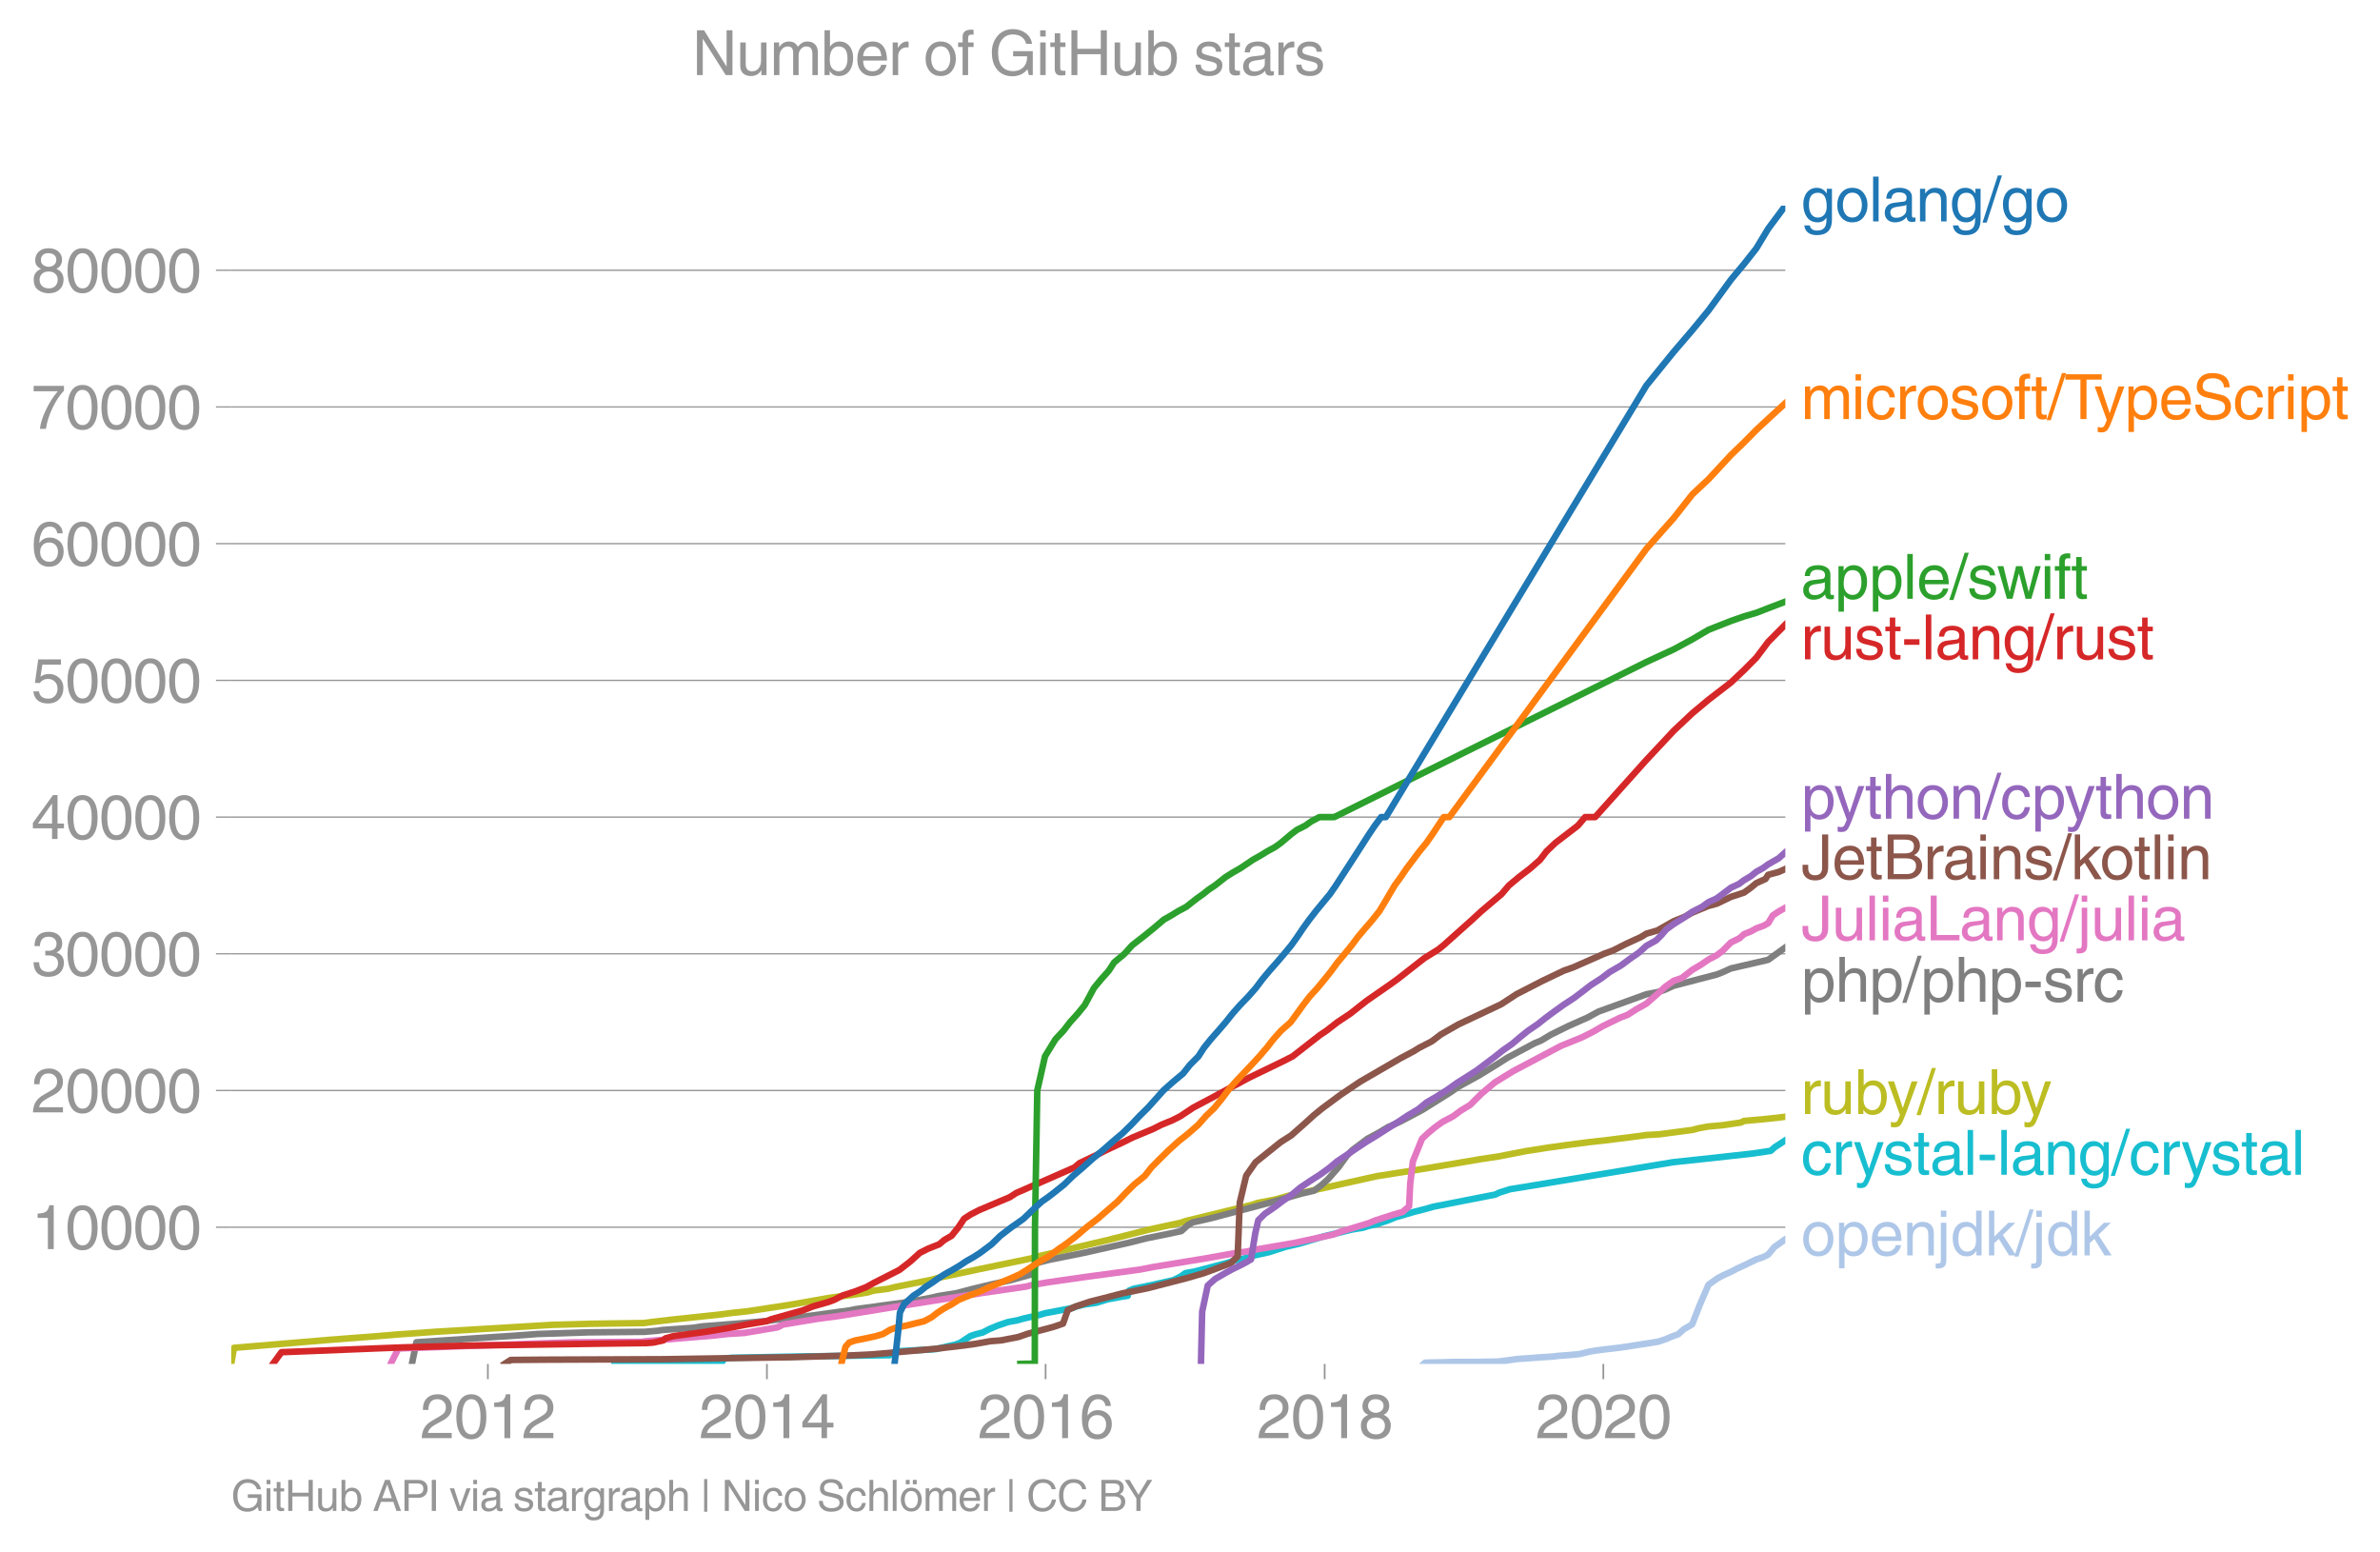 <svg height="475.299" viewBox="0 0 546.893 356.474" width="729.191" xmlns="http://www.w3.org/2000/svg" xmlns:xlink="http://www.w3.org/1999/xlink"><defs><style>*{stroke-linecap:butt;stroke-linejoin:round}</style></defs><g id="figure_1"><path d="M0 356.474h546.893V0H0z" style="fill:none" id="patch_1"/><g id="axes_1"><path d="M53.127 313.361h357.12V47.25H53.127z" style="fill:none" id="patch_2"/><path clip-path="url(#p222c8cf78e)" d="m327.16 313.361.312-.282 1.076-.035 1.97-.034 2.485-.073.591-.015 1.348-.004 1.389-.006.92-.01 2.087-.005.66-.01 1.51-.019 1.877-.034 1.063-.038 2.189-.283 2.085-.286 2.065-.14 1.966-.142 1.948-.142 2.242-.144 1.058-.141 1.925-.142 1.666-.141 1.403-.145 2.287-.568 1.792-.283 2.311-.286 2.423-.282 2.038-.286 1.782-.283 1.834-.286 1.869-.282 1.705-.283 1.71-.568 1.326-.569 1.564-.569 1.27-1.137 1.931-1.137 1.784-4.545 1.965-4.545 2.076-1.488 1.423-.745 1.663-.744 1.384-.732 1.608-.732 1.412-.685 1.404-.684 1.596-.55 1.122-.55 1.459-1.762 2.505-1.765" style="fill:none;stroke:#aec7e8;stroke-linecap:square;stroke-width:1.5" id="line2d_1"/><g id="matplotlib.axis_1"><g id="xtick_1"><g id="line2d_2"><defs><path d="M0 0v3.5" id="med021cc0d9" style="stroke:#969696;stroke-width:.4"/></defs><use style="fill:#969696;stroke:#969696;stroke-width:.4" x="112.105" xlink:href="#med021cc0d9" y="313.361"/></g><g style="fill:#969696" transform="matrix(.14 0 0 -.14 96.534 330.41)" id="text_1"><defs><path d="M281 2888q0 793 409 1202 410 410 1148 410 618 0 1012-375t394-969q0-462-227-780-226-317-667-557l-775-425q-684-375-775-863h2444V0H166q25 634 275 1056t781 728l806 469q322 185 469 383t147 545q0 344-241 578-240 235-650 235-453 0-678-299-225-298-231-807H281z" id="HelveticaWorld-Regular-32" transform="scale(.016)"/><path d="M2719 2188q0 903-239 1354-239 452-702 452-453 0-697-452-243-451-243-1354 0-875 240-1340 241-464 700-464 463 0 702 448 239 449 239 1356zm603 0q0-1107-400-1709-400-601-1144-601-772 0-1156 623-384 624-384 1687 0 1090 393 1701 394 611 1147 611 744 0 1144-608t400-1704z" id="HelveticaWorld-Regular-30" transform="scale(.016)"/><path d="M2297 0h-600v3194H647v447q550 18 818 176 269 158 391 683h441V0z" id="HelveticaWorld-Regular-31" transform="scale(.016)"/></defs><use xlink:href="#HelveticaWorld-Regular-32"/><use x="55.615" xlink:href="#HelveticaWorld-Regular-30"/><use x="111.23" xlink:href="#HelveticaWorld-Regular-31"/><use x="166.846" xlink:href="#HelveticaWorld-Regular-32"/></g></g><g id="xtick_2"><use style="fill:#969696;stroke:#969696;stroke-width:.4" x="176.229" xlink:href="#med021cc0d9" y="313.361" id="line2d_3"/><g style="fill:#969696" transform="matrix(.14 0 0 -.14 160.658 330.41)" id="text_2"><defs><path d="M678 1581h1447v2041h-12L678 1581zm2010-487V0h-563v1094H159v550l2063 2856h466V1581h659v-487h-659z" id="HelveticaWorld-Regular-34" transform="scale(.016)"/></defs><use xlink:href="#HelveticaWorld-Regular-32"/><use x="55.615" xlink:href="#HelveticaWorld-Regular-30"/><use x="111.23" xlink:href="#HelveticaWorld-Regular-31"/><use x="166.846" xlink:href="#HelveticaWorld-Regular-34"/></g></g><g id="xtick_3"><use style="fill:#969696;stroke:#969696;stroke-width:.4" x="240.265" xlink:href="#med021cc0d9" y="313.361" id="line2d_4"/><g style="fill:#969696" transform="matrix(.14 0 0 -.14 224.695 330.41)" id="text_3"><defs><path d="M903 1381q0-440 262-719 263-278 685-278 403 0 642 284 239 285 239 748 0 403-236 675t-670 272q-422 0-672-266t-250-716zm1766 1922q-63 344-255 517-192 174-520 174-519 0-791-507-272-506-278-1159l13-12q359 553 1068 553 566 0 988-375t422-1053q0-672-400-1118-400-445-1078-445-782 0-1188 556-406 557-406 1660 0 1062 415 1734 416 672 1247 672 538 0 910-321 372-320 403-876h-550z" id="HelveticaWorld-Regular-36" transform="scale(.016)"/></defs><use xlink:href="#HelveticaWorld-Regular-32"/><use x="55.615" xlink:href="#HelveticaWorld-Regular-30"/><use x="111.23" xlink:href="#HelveticaWorld-Regular-31"/><use x="166.846" xlink:href="#HelveticaWorld-Regular-36"/></g></g><g id="xtick_4"><use style="fill:#969696;stroke:#969696;stroke-width:.4" x="304.389" xlink:href="#med021cc0d9" y="313.361" id="line2d_5"/><g style="fill:#969696" transform="matrix(.14 0 0 -.14 288.819 330.41)" id="text_4"><defs><path d="M1766 2597q347 0 573 198 227 199 227 527 0 294-218 483-217 189-620 189-359 0-555-199-195-198-195-504 0-328 244-511t544-183zm6-484q-434 0-681-241t-247-591q0-403 250-650t712-247q410 0 655 247t245 657q0 350-245 587-245 238-689 238zm1378 1228q0-678-578-947 397-178 567-471 170-292 170-623 0-641-413-1032-412-390-1112-390-612 0-1076 336T244 1306q0 763 762 1082-609 243-609 875 0 531 361 884t1001 353q641 0 1016-333t375-826z" id="HelveticaWorld-Regular-38" transform="scale(.016)"/></defs><use xlink:href="#HelveticaWorld-Regular-32"/><use x="55.615" xlink:href="#HelveticaWorld-Regular-30"/><use x="111.23" xlink:href="#HelveticaWorld-Regular-31"/><use x="166.846" xlink:href="#HelveticaWorld-Regular-38"/></g></g><g id="xtick_5"><use style="fill:#969696;stroke:#969696;stroke-width:.4" x="368.426" xlink:href="#med021cc0d9" y="313.361" id="line2d_6"/><g style="fill:#969696" transform="matrix(.14 0 0 -.14 352.855 330.41)" id="text_5"><use xlink:href="#HelveticaWorld-Regular-32"/><use x="55.615" xlink:href="#HelveticaWorld-Regular-30"/><use x="111.23" xlink:href="#HelveticaWorld-Regular-32"/><use x="166.846" xlink:href="#HelveticaWorld-Regular-30"/></g></g></g><g id="matplotlib.axis_2"><g id="ytick_1"><path clip-path="url(#p222c8cf78e)" d="M53.127 281.955h357.12" style="fill:none;stroke:#969696;stroke-linecap:square;stroke-width:.3" id="line2d_7"/><g id="line2d_8"><defs><path d="M0 0h-3.5" id="m9da2369566" style="stroke:#969696;stroke-width:.3"/></defs><use style="fill:#969696;stroke:#969696;stroke-width:.3" x="53.127" xlink:href="#m9da2369566" y="281.955"/></g><g style="fill:#969696" transform="matrix(.14 0 0 -.14 7.2 286.98)" id="text_6"><use xlink:href="#HelveticaWorld-Regular-31"/><use x="55.615" xlink:href="#HelveticaWorld-Regular-30"/><use x="111.23" xlink:href="#HelveticaWorld-Regular-30"/><use x="166.846" xlink:href="#HelveticaWorld-Regular-30"/><use x="222.461" xlink:href="#HelveticaWorld-Regular-30"/></g></g><g id="ytick_2"><path clip-path="url(#p222c8cf78e)" d="M53.127 250.545h357.12" style="fill:none;stroke:#969696;stroke-linecap:square;stroke-width:.3" id="line2d_9"/><use style="fill:#969696;stroke:#969696;stroke-width:.3" x="53.127" xlink:href="#m9da2369566" y="250.545" id="line2d_10"/><g style="fill:#969696" transform="matrix(.14 0 0 -.14 7.2 255.57)" id="text_7"><use xlink:href="#HelveticaWorld-Regular-32"/><use x="55.615" xlink:href="#HelveticaWorld-Regular-30"/><use x="111.23" xlink:href="#HelveticaWorld-Regular-30"/><use x="166.846" xlink:href="#HelveticaWorld-Regular-30"/><use x="222.461" xlink:href="#HelveticaWorld-Regular-30"/></g></g><g id="ytick_3"><path clip-path="url(#p222c8cf78e)" d="M53.127 219.136h357.12" style="fill:none;stroke:#969696;stroke-linecap:square;stroke-width:.3" id="line2d_11"/><use style="fill:#969696;stroke:#969696;stroke-width:.3" x="53.127" xlink:href="#m9da2369566" y="219.136" id="line2d_12"/><g style="fill:#969696" transform="matrix(.14 0 0 -.14 7.2 224.16)" id="text_8"><defs><path d="M1434 2559q141-12 294-12 397 0 626 183 230 183 230 554 0 300-214 505t-617 205q-447 0-655-263-207-262-220-703H325q0 703 369 1087 369 385 1084 385 635 0 1013-327 378-326 378-857 0-685-578-928v-13q750-256 750-1050 0-634-422-1041-422-406-1197-406-634 0-1044 333-409 333-459 1164h581q13-519 256-755 244-236 703-236 444 0 713 247t269 622q0 410-257 619-256 209-793 209-128 0-257-6v484z" id="HelveticaWorld-Regular-33" transform="scale(.016)"/></defs><use xlink:href="#HelveticaWorld-Regular-33"/><use x="55.615" xlink:href="#HelveticaWorld-Regular-30"/><use x="111.23" xlink:href="#HelveticaWorld-Regular-30"/><use x="166.846" xlink:href="#HelveticaWorld-Regular-30"/><use x="222.461" xlink:href="#HelveticaWorld-Regular-30"/></g></g><g id="ytick_4"><path clip-path="url(#p222c8cf78e)" d="M53.127 187.726h357.12" style="fill:none;stroke:#969696;stroke-linecap:square;stroke-width:.3" id="line2d_13"/><use style="fill:#969696;stroke:#969696;stroke-width:.3" x="53.127" xlink:href="#m9da2369566" y="187.726" id="line2d_14"/><g style="fill:#969696" transform="matrix(.14 0 0 -.14 7.2 192.75)" id="text_9"><use xlink:href="#HelveticaWorld-Regular-34"/><use x="55.615" xlink:href="#HelveticaWorld-Regular-30"/><use x="111.23" xlink:href="#HelveticaWorld-Regular-30"/><use x="166.846" xlink:href="#HelveticaWorld-Regular-30"/><use x="222.461" xlink:href="#HelveticaWorld-Regular-30"/></g></g><g id="ytick_5"><path clip-path="url(#p222c8cf78e)" d="M53.127 156.316h357.12" style="fill:none;stroke:#969696;stroke-linecap:square;stroke-width:.3" id="line2d_15"/><use style="fill:#969696;stroke:#969696;stroke-width:.3" x="53.127" xlink:href="#m9da2369566" y="156.316" id="line2d_16"/><g style="fill:#969696" transform="matrix(.14 0 0 -.14 7.2 161.34)" id="text_10"><defs><path d="M941 2619q372 281 872 281 606 0 1042-403t436-1038q0-690-421-1139-420-448-1179-448-660 0-1041 323-381 324-444 918h582q43-363 284-555t669-192q415 0 681 287 266 288 266 735 0 456-279 731-278 275-718 275-500 0-835-428l-484 25 337 2406h2332v-544H1131L941 2619z" id="HelveticaWorld-Regular-35" transform="scale(.016)"/></defs><use xlink:href="#HelveticaWorld-Regular-35"/><use x="55.615" xlink:href="#HelveticaWorld-Regular-30"/><use x="111.23" xlink:href="#HelveticaWorld-Regular-30"/><use x="166.846" xlink:href="#HelveticaWorld-Regular-30"/><use x="222.461" xlink:href="#HelveticaWorld-Regular-30"/></g></g><g id="ytick_6"><path clip-path="url(#p222c8cf78e)" d="M53.127 124.907h357.12" style="fill:none;stroke:#969696;stroke-linecap:square;stroke-width:.3" id="line2d_17"/><use style="fill:#969696;stroke:#969696;stroke-width:.3" x="53.127" xlink:href="#m9da2369566" y="124.907" id="line2d_18"/><g style="fill:#969696" transform="matrix(.14 0 0 -.14 7.2 129.931)" id="text_11"><use xlink:href="#HelveticaWorld-Regular-36"/><use x="55.615" xlink:href="#HelveticaWorld-Regular-30"/><use x="111.23" xlink:href="#HelveticaWorld-Regular-30"/><use x="166.846" xlink:href="#HelveticaWorld-Regular-30"/><use x="222.461" xlink:href="#HelveticaWorld-Regular-30"/></g></g><g id="ytick_7"><path clip-path="url(#p222c8cf78e)" d="M53.127 93.497h357.12" style="fill:none;stroke:#969696;stroke-linecap:square;stroke-width:.3" id="line2d_19"/><use style="fill:#969696;stroke:#969696;stroke-width:.3" x="53.127" xlink:href="#m9da2369566" y="93.497" id="line2d_20"/><g style="fill:#969696" transform="matrix(.14 0 0 -.14 7.2 98.522)" id="text_12"><defs><path d="M238 4403h3109v-494q-641-653-1172-1766Q1644 1031 1497 0H878q94 850 622 1954 528 1105 1213 1899H238v550z" id="HelveticaWorld-Regular-37" transform="scale(.016)"/></defs><use xlink:href="#HelveticaWorld-Regular-37"/><use x="55.615" xlink:href="#HelveticaWorld-Regular-30"/><use x="111.23" xlink:href="#HelveticaWorld-Regular-30"/><use x="166.846" xlink:href="#HelveticaWorld-Regular-30"/><use x="222.461" xlink:href="#HelveticaWorld-Regular-30"/></g></g><g id="ytick_8"><path clip-path="url(#p222c8cf78e)" d="M53.127 62.087h357.12" style="fill:none;stroke:#969696;stroke-linecap:square;stroke-width:.3" id="line2d_21"/><use style="fill:#969696;stroke:#969696;stroke-width:.3" x="53.127" xlink:href="#m9da2369566" y="62.087" id="line2d_22"/><g style="fill:#969696" transform="matrix(.14 0 0 -.14 7.2 67.112)" id="text_13"><use xlink:href="#HelveticaWorld-Regular-38"/><use x="55.615" xlink:href="#HelveticaWorld-Regular-30"/><use x="111.23" xlink:href="#HelveticaWorld-Regular-30"/><use x="166.846" xlink:href="#HelveticaWorld-Regular-30"/><use x="222.461" xlink:href="#HelveticaWorld-Regular-30"/></g></g></g><path clip-path="url(#p222c8cf78e)" d="m141.204 313.358 10.09-.094.318-.1 3.207-.101.114-.15.259-.026 10.851-.126.267-.603 1.683-.2 14.07-.274 22.39-.327.69-.402.465-.402.439-.1 7.698-.4 1.332-.1 2.522-.603 1.85-.402 1.125-.402 2.456-1.605 1.204-.399 1.59-.402 1.55-.804 1.903-.8 2.385-.805 2.163-.399 1.386-.402 3.567-.804 1.307-.399 6.311-1.206 1.053-.399 1.645-.402 2.786-.402 2.658-.8 3.237-.604 1.36-.2.328-1.204.987-.402 3.924-.8 5.285-1.207 1.614-.801 1.117-.804 2.24-.399 7.623-2.007 1.179-.402 3.468-.804 1.102-.402 3.635-.804 3.685-1.203 3.425-.801 5.365-1.605 6.65-1.605 2.441-.402 1.252-.402 1.814-.402 2.465-.801 1.98-.804 4.121-1.203 3.097-.801 1.368-.402 14.345-2.812.775-.402 2.512-.804 4.909-.8 32.62-5.419 9.382-1.002 8.994-1.002 4.052-.603.89-.804 2.458-1.608h0" style="fill:none;stroke:#17becf;stroke-linecap:square;stroke-width:1.5" id="line2d_23"/><path clip-path="url(#p222c8cf78e)" d="m53.127 313.361.638-3.693 22.028-1.847 10.728-.823 4.949-.412 8.725-.615 26.768-1.59 8.792-.241 12.255-.17 1.856-.258 5.376-.615 9.693-1.027 3.16-.412 3.794-.411 9.448-1.439 9.355-1.643 6.187-.823 2.527-.411 1.33-.408 3.262-.412 1.675-.411 8.275-1.646 1.428-.412 9.64-2.05 11.926-2.466 1.293-.412 15.81-3.697 4.932-1.234 4.827-1.231 7.586-1.643 1.2-.412 15.156-3.693 1.158-.412 4.226-.823 2.867-.823 20.382-4.516 5.231-.823 2.677-.412 7.44-1.234 8.41-1.436 4.134-.618 6.315-1.232 5.24-.82 4.425-.615 4.803-.619 3.696-.411 6.577-.823 2.972-.412 2.933-.16 7.668-1.014 1.5-.396 2.174-.396 3.198-.28 4.283-.63.663-.356 4.617-.42 3.283-.343 1.614-.21h0" style="fill:none;stroke:#bcbd22;stroke-linecap:square;stroke-width:1.5" id="line2d_24"/><g style="fill:#1f77b4" transform="matrix(.14 0 0 -.14 413.818 50.866)" id="text_14"><defs><path d="M831 1684q0-615 244-954t659-339q404 0 660 293 256 294 256 832 0 706-224 1064-223 358-679 358-459 0-688-305-228-305-228-949zM3188 191q0-807-388-1203-387-397-1169-397-562 0-895 259T353-409h563q43-244 226-388t530-144q472 0 712 254 241 253 241 821v238h-12Q2297-97 1722-97q-716 0-1094 528T250 1772q0 744 381 1208 382 464 1013 464 634 0 1000-569h12v472h532V191z" id="HelveticaWorld-Regular-67" transform="scale(.016)"/><path d="M813 1678q0-559 253-920t718-361q482 0 732 378t250 903q0 531-250 901-250 371-732 371-446 0-709-349-262-348-262-923zm-575 0q0 747 415 1256 416 510 1131 510 732 0 1144-516 413-515 413-1250 0-737-410-1256Q2522-97 1784-97q-709 0-1128 503-418 503-418 1272z" id="HelveticaWorld-Regular-6f" transform="scale(.016)"/><path d="M984 0H422v4594h562V0z" id="HelveticaWorld-Regular-6c" transform="scale(.016)"/><path d="M2456 1709q-62-65-245-106-183-40-683-106-369-44-542-182-173-137-173-362 0-275 146-428 147-153 469-153 403 0 715 229 313 230 313 558v550zM397 2328q19 566 367 841 349 275 1014 275 531 0 890-241 360-240 360-694V581q0-197 178-197 72 0 185 25V0q-153-63-319-63-288 0-429 123-140 124-146 387Q2016-97 1288-97q-475 0-763 269-287 269-287 700 0 441 250 712 250 272 728 329l993 121q269 41 269 397 0 263-195 403-195 141-592 141-353 0-543-156-189-156-226-491H397z" id="HelveticaWorld-Regular-61" transform="scale(.016)"/><path d="M3150 0h-566v2059q0 475-166 677-165 202-549 202-378 0-632-288-253-287-253-825V0H422v3347h531v-472h13q397 569 1012 569 569 0 870-302 302-301 302-864V0z" id="HelveticaWorld-Regular-6e" transform="scale(.016)"/><path d="M319-122h-428l1575 4838h422L319-122z" id="HelveticaWorld-Regular-2f" transform="scale(.016)"/></defs><use xlink:href="#HelveticaWorld-Regular-67"/><use x="55.908" xlink:href="#HelveticaWorld-Regular-6f"/><use x="111.816" xlink:href="#HelveticaWorld-Regular-6c"/><use x="133.838" xlink:href="#HelveticaWorld-Regular-61"/><use x="188.77" xlink:href="#HelveticaWorld-Regular-6e"/><use x="243.945" xlink:href="#HelveticaWorld-Regular-67"/><use x="299.854" xlink:href="#HelveticaWorld-Regular-2f"/><use x="327.637" xlink:href="#HelveticaWorld-Regular-67"/><use x="383.545" xlink:href="#HelveticaWorld-Regular-6f"/></g><g style="fill:#ff7f0e" transform="matrix(.14 0 0 -.14 413.818 96.278)" id="text_15"><defs><path d="M422 3347h531v-472h13q378 569 1012 569 628 0 891-544 240 294 465 419t557 125q434 0 735-285 302-284 302-843V0h-562v2163q0 390-147 582-147 193-475 193-331 0-560-269-228-269-228-628V0h-562v2316q0 290-135 456-134 166-390 166-403 0-644-300t-241-813V0H422v3347z" id="HelveticaWorld-Regular-6d" transform="scale(.016)"/><path d="M422 3956v638h562v-638H422zM984 0H422v3347h562V0z" id="HelveticaWorld-Regular-69" transform="scale(.016)"/><path d="M2534 2222q-121 716-793 716-416 0-669-333t-253-927q0-647 234-967 235-320 681-320 300 0 519 220t281 573h544q-84-621-439-951T1722-97q-659 0-1081 451-422 452-422 1227 0 850 422 1356 422 507 1184 507 556 0 886-333t367-889h-544z" id="HelveticaWorld-Regular-63" transform="scale(.016)"/><path d="M984 0H422v3347h531v-556h13q365 653 940 653 91 0 147-19v-584h-209q-378 0-619-257-241-256-241-637V0z" id="HelveticaWorld-Regular-72" transform="scale(.016)"/><path d="M2309 2394q-12 300-214 431-201 131-579 131-275 0-471-122-195-121-195-350 0-181 115-267 116-86 501-183l556-140q506-128 723-327 218-198 218-554 0-494-361-802T1638-97Q934-97 573 195q-360 293-367 880h544q13-347 230-516 217-168 651-168 353 0 561 140 208 141 208 391 0 178-135 284-134 107-531 197l-653 160q-397 100-586 298t-189 514q0 494 353 781 354 288 922 288 607 0 930-296 323-295 342-754h-544z" id="HelveticaWorld-Regular-73" transform="scale(.016)"/><path d="M1100 2881V0H538v2881H78v466h460v575q0 378 229 557 230 180 642 180 141 0 254-12v-506q-100 12-229 12-187 0-261-92-73-92-73-298v-416h563v-466h-563z" id="HelveticaWorld-Regular-66" transform="scale(.016)"/><path d="M1100 2881V703q0-128 70-195 71-67 252-67h216V0q-307-44-422-44-353 0-516 169-162 169-162 547v2209H84v466h454v934h562v-934h538v-466h-538z" id="HelveticaWorld-Regular-74" transform="scale(.016)"/><path d="M1625 4044H78v550h3731v-550H2247V0h-622v4044z" id="HelveticaWorld-Regular-54" transform="scale(.016)"/><path d="M2497 3347h612L1913 63q-32-88-63-166-272-725-469-995-197-271-637-271-231 0-378 50v513q159-57 350-57 206 0 301 130 96 130 283 636L56 3347h635l897-2725h12l897 2725z" id="HelveticaWorld-Regular-79" transform="scale(.016)"/><path d="M959 1516q0-538 262-832 263-293 654-293 428 0 665 348 238 349 238 945 0 654-228 954t-687 300q-447 0-676-352-228-352-228-1070zM422 3347h531v-472h13q359 569 1000 569 647 0 1020-471 373-470 373-1201 0-819-381-1344T1888-97q-582 0-891 450h-13v-1678H422v4672z" id="HelveticaWorld-Regular-70" transform="scale(.016)"/><path d="M2719 1941q-44 543-288 770-243 227-647 227-409 0-661-288-251-287-267-709h1863zm537-891q-93-519-509-859-366-288-963-294-703 6-1116 461-412 455-412 1223 0 882 425 1372 425 491 1182 491 678 0 1059-507 381-506 381-1446H856q0-525 244-813 244-287 731-287 344 0 591 207 247 208 272 452h562z" id="HelveticaWorld-Regular-65" transform="scale(.016)"/><path d="M3225 3250q-19 438-327 686-307 248-810 248-507 0-779-208-271-207-271-598 0-209 118-359 119-150 425-222l1313-300q531-116 787-440 257-323 257-788 0-681-500-1036T2138-122q-610 0-962 156-351 157-623 497-272 341-272 953h582q0-512 340-794 341-281 928-281 569 0 886 202t317 573q0 338-189 505t-739 295l-990 232q-494 112-738 392t-244 689q0 619 417 1019 418 400 1165 400 843 0 1301-352 458-351 492-1114h-584z" id="HelveticaWorld-Regular-53" transform="scale(.016)"/></defs><use xlink:href="#HelveticaWorld-Regular-6d"/><use x="83.008" xlink:href="#HelveticaWorld-Regular-69"/><use x="105.029" xlink:href="#HelveticaWorld-Regular-63"/><use x="156.299" xlink:href="#HelveticaWorld-Regular-72"/><use x="187.867" xlink:href="#HelveticaWorld-Regular-6f"/><use x="243.775" xlink:href="#HelveticaWorld-Regular-73"/><use x="293.775" xlink:href="#HelveticaWorld-Regular-6f"/><use x="349.684" xlink:href="#HelveticaWorld-Regular-66"/><use x="377.369" xlink:href="#HelveticaWorld-Regular-74"/><use x="405.055" xlink:href="#HelveticaWorld-Regular-2f"/><use x="432.838" xlink:href="#HelveticaWorld-Regular-54"/><use x="481.33" xlink:href="#HelveticaWorld-Regular-79"/><use x="530.939" xlink:href="#HelveticaWorld-Regular-70"/><use x="587.434" xlink:href="#HelveticaWorld-Regular-65"/><use x="642.854" xlink:href="#HelveticaWorld-Regular-53"/><use x="709.064" xlink:href="#HelveticaWorld-Regular-63"/><use x="760.334" xlink:href="#HelveticaWorld-Regular-72"/><use x="792.902" xlink:href="#HelveticaWorld-Regular-69"/><use x="814.924" xlink:href="#HelveticaWorld-Regular-70"/><use x="871.418" xlink:href="#HelveticaWorld-Regular-74"/></g><g style="fill:#2ca02c" transform="matrix(.14 0 0 -.14 413.818 137.567)" id="text_16"><defs><path d="M1638 0h-575L97 3347h606l641-2631h12l647 2631h635l653-2631h12l678 2631h557L3572 0h-591l-678 2591h-12L1638 0z" id="HelveticaWorld-Regular-77" transform="scale(.016)"/></defs><use xlink:href="#HelveticaWorld-Regular-61"/><use x="54.932" xlink:href="#HelveticaWorld-Regular-70"/><use x="111.426" xlink:href="#HelveticaWorld-Regular-70"/><use x="167.92" xlink:href="#HelveticaWorld-Regular-6c"/><use x="189.941" xlink:href="#HelveticaWorld-Regular-65"/><use x="245.361" xlink:href="#HelveticaWorld-Regular-2f"/><use x="273.145" xlink:href="#HelveticaWorld-Regular-73"/><use x="321.145" xlink:href="#HelveticaWorld-Regular-77"/><use x="393.557" xlink:href="#HelveticaWorld-Regular-69"/><use x="415.578" xlink:href="#HelveticaWorld-Regular-66"/><use x="443.264" xlink:href="#HelveticaWorld-Regular-74"/></g><g style="fill:#d62728" transform="matrix(.14 0 0 -.14 413.818 151.475)" id="text_17"><defs><path d="M391 3347h562V1125q0-369 167-552 168-182 480-182 434 0 678 307 244 308 244 805v1844h562V0h-531v488l-12 12Q2222-97 1478-97q-481 0-784 262-303 263-303 776v2406z" id="HelveticaWorld-Regular-75" transform="scale(.016)"/><path d="M1850 1484H281v575h1569v-575z" id="HelveticaWorld-Regular-2d" transform="scale(.016)"/></defs><use xlink:href="#HelveticaWorld-Regular-72"/><use x="32.568" xlink:href="#HelveticaWorld-Regular-75"/><use x="87.354" xlink:href="#HelveticaWorld-Regular-73"/><use x="137.354" xlink:href="#HelveticaWorld-Regular-74"/><use x="165.039" xlink:href="#HelveticaWorld-Regular-2d"/><use x="198.34" xlink:href="#HelveticaWorld-Regular-6c"/><use x="220.361" xlink:href="#HelveticaWorld-Regular-61"/><use x="275.293" xlink:href="#HelveticaWorld-Regular-6e"/><use x="330.469" xlink:href="#HelveticaWorld-Regular-67"/><use x="386.377" xlink:href="#HelveticaWorld-Regular-2f"/><use x="414.16" xlink:href="#HelveticaWorld-Regular-72"/><use x="446.729" xlink:href="#HelveticaWorld-Regular-75"/><use x="501.514" xlink:href="#HelveticaWorld-Regular-73"/><use x="551.514" xlink:href="#HelveticaWorld-Regular-74"/></g><g style="fill:#9467bd" transform="matrix(.14 0 0 -.14 413.818 188.092)" id="text_18"><defs><path d="M3150 0h-566v2188q0 403-156 576-156 174-509 174-435 0-685-282-250-281-250-831V0H422v4594h562V2900h13q384 544 981 544 550 0 861-288 311-287 311-878V0z" id="HelveticaWorld-Regular-68" transform="scale(.016)"/></defs><use xlink:href="#HelveticaWorld-Regular-70"/><use x="54.494" xlink:href="#HelveticaWorld-Regular-79"/><use x="105.104" xlink:href="#HelveticaWorld-Regular-74"/><use x="132.789" xlink:href="#HelveticaWorld-Regular-68"/><use x="187.965" xlink:href="#HelveticaWorld-Regular-6f"/><use x="243.873" xlink:href="#HelveticaWorld-Regular-6e"/><use x="299.049" xlink:href="#HelveticaWorld-Regular-2f"/><use x="326.832" xlink:href="#HelveticaWorld-Regular-63"/><use x="378.102" xlink:href="#HelveticaWorld-Regular-70"/><use x="432.596" xlink:href="#HelveticaWorld-Regular-79"/><use x="483.205" xlink:href="#HelveticaWorld-Regular-74"/><use x="510.891" xlink:href="#HelveticaWorld-Regular-68"/><use x="566.066" xlink:href="#HelveticaWorld-Regular-6f"/><use x="621.975" xlink:href="#HelveticaWorld-Regular-6e"/></g><g style="fill:#8c564b" transform="matrix(.14 0 0 -.14 413.818 202.007)" id="text_19"><defs><path d="M753 1478v-312q0-372 164-565 164-192 527-192 378 0 557 198 180 199 180 596v3391h622V1241q0-660-350-1012-350-351-975-351-615 0-961 314-345 314-345 839v447h581z" id="HelveticaWorld-Regular-4a" transform="scale(.016)"/><path d="M519 4594h2015q594 0 947-322t353-834q0-310-155-565-154-254-460-395 428-162 629-431 202-269 202-691 0-593-428-975Q3194 0 2491 0H519v4594zm612-4063h1325q488 0 731 226 244 227 244 612 0 390-272 582-271 193-803 193H1131V531zm0 2119h1128q494 0 724 179 230 180 230 562 0 328-218 500-217 172-729 172H1131V2650z" id="HelveticaWorld-Regular-42" transform="scale(.016)"/><path d="M3200 0h-722L1434 1691l-468-422V0H422v4594h544V1931l1440 1416h716L1844 2100 3200 0z" id="HelveticaWorld-Regular-6b" transform="scale(.016)"/></defs><use xlink:href="#HelveticaWorld-Regular-4a"/><use x="51.074" xlink:href="#HelveticaWorld-Regular-65"/><use x="106.494" xlink:href="#HelveticaWorld-Regular-74"/><use x="134.18" xlink:href="#HelveticaWorld-Regular-42"/><use x="201.367" xlink:href="#HelveticaWorld-Regular-72"/><use x="232.936" xlink:href="#HelveticaWorld-Regular-61"/><use x="287.867" xlink:href="#HelveticaWorld-Regular-69"/><use x="309.889" xlink:href="#HelveticaWorld-Regular-6e"/><use x="365.064" xlink:href="#HelveticaWorld-Regular-73"/><use x="415.064" xlink:href="#HelveticaWorld-Regular-2f"/><use x="442.848" xlink:href="#HelveticaWorld-Regular-6b"/><use x="490.473" xlink:href="#HelveticaWorld-Regular-6f"/><use x="546.381" xlink:href="#HelveticaWorld-Regular-74"/><use x="574.066" xlink:href="#HelveticaWorld-Regular-6c"/><use x="596.088" xlink:href="#HelveticaWorld-Regular-69"/><use x="618.109" xlink:href="#HelveticaWorld-Regular-6e"/></g><g style="fill:#e377c2" transform="matrix(.14 0 0 -.14 413.818 216.049)" id="text_20"><defs><path d="M1131 550h2338V0H519v4594h612V550z" id="HelveticaWorld-Regular-4c" transform="scale(.016)"/><path d="M984 3956H422v638h562v-638zm0-4450q0-478-227-664-226-186-629-186-115 0-237 19v487H38q237 0 310 71 74 70 74 339v3775h562V-494z" id="HelveticaWorld-Regular-6a" transform="scale(.016)"/></defs><use xlink:href="#HelveticaWorld-Regular-4a"/><use x="51.074" xlink:href="#HelveticaWorld-Regular-75"/><use x="105.859" xlink:href="#HelveticaWorld-Regular-6c"/><use x="127.881" xlink:href="#HelveticaWorld-Regular-69"/><use x="149.902" xlink:href="#HelveticaWorld-Regular-61"/><use x="204.834" xlink:href="#HelveticaWorld-Regular-4c"/><use x="260.449" xlink:href="#HelveticaWorld-Regular-61"/><use x="315.381" xlink:href="#HelveticaWorld-Regular-6e"/><use x="370.557" xlink:href="#HelveticaWorld-Regular-67"/><use x="426.465" xlink:href="#HelveticaWorld-Regular-2f"/><use x="454.248" xlink:href="#HelveticaWorld-Regular-6a"/><use x="476.27" xlink:href="#HelveticaWorld-Regular-75"/><use x="531.055" xlink:href="#HelveticaWorld-Regular-6c"/><use x="553.076" xlink:href="#HelveticaWorld-Regular-69"/><use x="575.098" xlink:href="#HelveticaWorld-Regular-61"/></g><g style="fill:#7f7f7f" transform="matrix(.14 0 0 -.14 413.818 230.14)" id="text_21"><use xlink:href="#HelveticaWorld-Regular-70"/><use x="56.494" xlink:href="#HelveticaWorld-Regular-68"/><use x="111.67" xlink:href="#HelveticaWorld-Regular-70"/><use x="168.164" xlink:href="#HelveticaWorld-Regular-2f"/><use x="195.947" xlink:href="#HelveticaWorld-Regular-70"/><use x="252.441" xlink:href="#HelveticaWorld-Regular-68"/><use x="307.617" xlink:href="#HelveticaWorld-Regular-70"/><use x="364.111" xlink:href="#HelveticaWorld-Regular-2d"/><use x="397.412" xlink:href="#HelveticaWorld-Regular-73"/><use x="447.412" xlink:href="#HelveticaWorld-Regular-72"/><use x="478.98" xlink:href="#HelveticaWorld-Regular-63"/></g><g style="fill:#bcbd22" transform="matrix(.14 0 0 -.14 413.818 255.941)" id="text_22"><defs><path d="M2778 1684q0 672-238 963-237 291-677 291-447-7-676-349-228-342-228-989 0-659 275-934t641-275q416 0 659 342 244 342 244 951zM422 0v4594h562V2925h13q359 519 969 519 625 0 1009-464t384-1208q0-838-388-1354Q2584-97 1888-97q-613 0-922 513h-13V0H422z" id="HelveticaWorld-Regular-62" transform="scale(.016)"/></defs><use xlink:href="#HelveticaWorld-Regular-72"/><use x="32.568" xlink:href="#HelveticaWorld-Regular-75"/><use x="87.354" xlink:href="#HelveticaWorld-Regular-62"/><use x="141.848" xlink:href="#HelveticaWorld-Regular-79"/><use x="191.457" xlink:href="#HelveticaWorld-Regular-2f"/><use x="219.24" xlink:href="#HelveticaWorld-Regular-72"/><use x="251.809" xlink:href="#HelveticaWorld-Regular-75"/><use x="306.594" xlink:href="#HelveticaWorld-Regular-62"/><use x="361.088" xlink:href="#HelveticaWorld-Regular-79"/></g><g style="fill:#17becf" transform="matrix(.14 0 0 -.14 413.818 269.897)" id="text_23"><use xlink:href="#HelveticaWorld-Regular-63"/><use x="51.27" xlink:href="#HelveticaWorld-Regular-72"/><use x="86.213" xlink:href="#HelveticaWorld-Regular-79"/><use x="134.322" xlink:href="#HelveticaWorld-Regular-73"/><use x="184.322" xlink:href="#HelveticaWorld-Regular-74"/><use x="212.008" xlink:href="#HelveticaWorld-Regular-61"/><use x="266.939" xlink:href="#HelveticaWorld-Regular-6c"/><use x="288.961" xlink:href="#HelveticaWorld-Regular-2d"/><use x="322.262" xlink:href="#HelveticaWorld-Regular-6c"/><use x="344.283" xlink:href="#HelveticaWorld-Regular-61"/><use x="399.215" xlink:href="#HelveticaWorld-Regular-6e"/><use x="454.391" xlink:href="#HelveticaWorld-Regular-67"/><use x="510.299" xlink:href="#HelveticaWorld-Regular-2f"/><use x="538.082" xlink:href="#HelveticaWorld-Regular-63"/><use x="589.352" xlink:href="#HelveticaWorld-Regular-72"/><use x="624.295" xlink:href="#HelveticaWorld-Regular-79"/><use x="672.404" xlink:href="#HelveticaWorld-Regular-73"/><use x="722.404" xlink:href="#HelveticaWorld-Regular-74"/><use x="750.09" xlink:href="#HelveticaWorld-Regular-61"/><use x="805.021" xlink:href="#HelveticaWorld-Regular-6c"/></g><g style="fill:#aec7e8" transform="matrix(.14 0 0 -.14 413.818 288.432)" id="text_24"><defs><path d="M838 1684q0-621 246-957 247-336 657-336 390 0 652 287 263 288 263 838 0 706-224 1064-223 358-679 358-434 0-675-285-240-284-240-969zM3225 0h-531v459h-13Q2363-97 1716-97q-697 0-1079 531-381 532-381 1338 0 744 378 1208 379 464 1016 464 628 0 1000-569l13 38v1681h562V0z" id="HelveticaWorld-Regular-64" transform="scale(.016)"/></defs><use xlink:href="#HelveticaWorld-Regular-6f"/><use x="55.908" xlink:href="#HelveticaWorld-Regular-70"/><use x="112.402" xlink:href="#HelveticaWorld-Regular-65"/><use x="167.822" xlink:href="#HelveticaWorld-Regular-6e"/><use x="222.998" xlink:href="#HelveticaWorld-Regular-6a"/><use x="245.02" xlink:href="#HelveticaWorld-Regular-64"/><use x="302.002" xlink:href="#HelveticaWorld-Regular-6b"/><use x="352.002" xlink:href="#HelveticaWorld-Regular-2f"/><use x="379.785" xlink:href="#HelveticaWorld-Regular-6a"/><use x="401.807" xlink:href="#HelveticaWorld-Regular-64"/><use x="458.789" xlink:href="#HelveticaWorld-Regular-6b"/></g><g style="fill:#969696" transform="matrix(.097 0 0 -.097 53.127 347.135)" id="text_25"><defs><path d="M2463 2456h2018V0h-403l-150 594q-294-375-691-546-396-170-824-170-691 0-1155 301-464 302-721 833-256 532-256 1326 0 990 589 1684t1586 694q744 0 1300-416 557-416 647-1100h-600q-109 453-462 709-353 257-916 257-678 0-1091-511-412-511-412-1352 0-978 409-1436 410-458 1119-458 463 0 783 183t492 497q172 314 172 836H2463v531z" id="HelveticaWorld-Regular-47" transform="scale(.016)"/><path d="M4153 0h-622v2144H1131V0H519v4594h612V2694h2400v1900h622V0z" id="HelveticaWorld-Regular-48" transform="scale(.016)"/><path d="m2816 1888-678 2021h-13l-737-2021h1428zm-1619-550L716 0H78l1728 4594h703L4172 0h-678l-453 1338H1197z" id="HelveticaWorld-Regular-41" transform="scale(.016)"/><path d="M1141 2472h1234q466 0 700 204 234 205 234 621 0 372-225 569t-684 197H1141V2472zm0-2472H519v4594h2065q616 0 991-358t375-933q0-597-363-980-362-382-1003-382H1141V0z" id="HelveticaWorld-Regular-50" transform="scale(.016)"/><path d="M1141 0H519v4594h622V0z" id="HelveticaWorld-Regular-49" transform="scale(.016)"/><path d="M2522 3347h616L1863 0h-604L38 3347h653l872-2725h12l947 2725z" id="HelveticaWorld-Regular-76" transform="scale(.016)"/><path d="M603 4716h466V-122H603v4838z" id="HelveticaWorld-Regular-7c" transform="scale(.016)"/><path d="M3559 4594h600V0h-690L1125 3713h-12V0H519v4594h728L3547 884h12v3710z" id="HelveticaWorld-Regular-4e" transform="scale(.016)"/><path d="M813 1678q0-559 253-920t718-361q482 0 732 378t250 903q0 531-250 901-250 371-732 371-446 0-709-349-262-348-262-923zm-575 0q0 747 415 1256 416 510 1131 510 732 0 1144-516 413-515 413-1250 0-737-410-1256Q2522-97 1784-97q-709 0-1128 503-418 503-418 1272zm2351 2266h-575v650h575v-650zm-1038 0H976v650h575v-650z" id="HelveticaWorld-Regular-f6" transform="scale(.016)"/><path d="M3713 3213q-104 468-434 710-329 243-854 243-678 0-1091-493-412-492-412-1329 0-969 390-1443 391-473 1132-473 487 0 838 323 352 324 474 940h603q-121-885-671-1349T2350-122q-941 0-1505 647T281 2322q0 1109 589 1751 589 643 1555 643 800 0 1297-413 497-412 591-1090h-600z" id="HelveticaWorld-Regular-43" transform="scale(.016)"/><path d="M2388 0h-622v1850L31 4594h725l1319-2206 1316 2206h731L2388 1850V0z" id="HelveticaWorld-Regular-59" transform="scale(.016)"/></defs><use xlink:href="#HelveticaWorld-Regular-47"/><use x="77.1" xlink:href="#HelveticaWorld-Regular-69"/><use x="99.121" xlink:href="#HelveticaWorld-Regular-74"/><use x="126.807" xlink:href="#HelveticaWorld-Regular-48"/><use x="199.805" xlink:href="#HelveticaWorld-Regular-75"/><use x="254.59" xlink:href="#HelveticaWorld-Regular-62"/><use x="311.084" xlink:href="#HelveticaWorld-Regular-20"/><use x="335.498" xlink:href="#HelveticaWorld-Regular-41"/><use x="402.197" xlink:href="#HelveticaWorld-Regular-50"/><use x="466.846" xlink:href="#HelveticaWorld-Regular-49"/><use x="492.627" xlink:href="#HelveticaWorld-Regular-20"/><use x="517.041" xlink:href="#HelveticaWorld-Regular-76"/><use x="566.65" xlink:href="#HelveticaWorld-Regular-69"/><use x="588.672" xlink:href="#HelveticaWorld-Regular-61"/><use x="643.604" xlink:href="#HelveticaWorld-Regular-20"/><use x="668.018" xlink:href="#HelveticaWorld-Regular-73"/><use x="718.018" xlink:href="#HelveticaWorld-Regular-74"/><use x="745.703" xlink:href="#HelveticaWorld-Regular-61"/><use x="800.635" xlink:href="#HelveticaWorld-Regular-72"/><use x="832.203" xlink:href="#HelveticaWorld-Regular-67"/><use x="888.111" xlink:href="#HelveticaWorld-Regular-72"/><use x="919.68" xlink:href="#HelveticaWorld-Regular-61"/><use x="974.611" xlink:href="#HelveticaWorld-Regular-70"/><use x="1031.105" xlink:href="#HelveticaWorld-Regular-68"/><use x="1086.281" xlink:href="#HelveticaWorld-Regular-20"/><use x="1110.695" xlink:href="#HelveticaWorld-Regular-7c"/><use x="1136.672" xlink:href="#HelveticaWorld-Regular-20"/><use x="1161.086" xlink:href="#HelveticaWorld-Regular-4e"/><use x="1234.182" xlink:href="#HelveticaWorld-Regular-69"/><use x="1256.203" xlink:href="#HelveticaWorld-Regular-63"/><use x="1307.473" xlink:href="#HelveticaWorld-Regular-6f"/><use x="1363.381" xlink:href="#HelveticaWorld-Regular-20"/><use x="1387.795" xlink:href="#HelveticaWorld-Regular-53"/><use x="1454.006" xlink:href="#HelveticaWorld-Regular-63"/><use x="1505.275" xlink:href="#HelveticaWorld-Regular-68"/><use x="1560.451" xlink:href="#HelveticaWorld-Regular-6c"/><use x="1582.473" xlink:href="#HelveticaWorld-Regular-f6"/><use x="1638.381" xlink:href="#HelveticaWorld-Regular-6d"/><use x="1721.389" xlink:href="#HelveticaWorld-Regular-65"/><use x="1776.809" xlink:href="#HelveticaWorld-Regular-72"/><use x="1809.377" xlink:href="#HelveticaWorld-Regular-20"/><use x="1833.791" xlink:href="#HelveticaWorld-Regular-7c"/><use x="1859.768" xlink:href="#HelveticaWorld-Regular-20"/><use x="1884.182" xlink:href="#HelveticaWorld-Regular-43"/><use x="1956.496" xlink:href="#HelveticaWorld-Regular-43"/><use x="2028.811" xlink:href="#HelveticaWorld-Regular-20"/><use x="2053.225" xlink:href="#HelveticaWorld-Regular-42"/><use x="2116.037" xlink:href="#HelveticaWorld-Regular-59"/></g><g style="fill:#969696" transform="matrix(.14 0 0 -.14 158.992 17.25)" id="text_26"><use xlink:href="#HelveticaWorld-Regular-4e"/><use x="73.096" xlink:href="#HelveticaWorld-Regular-75"/><use x="127.881" xlink:href="#HelveticaWorld-Regular-6d"/><use x="210.889" xlink:href="#HelveticaWorld-Regular-62"/><use x="267.383" xlink:href="#HelveticaWorld-Regular-65"/><use x="322.803" xlink:href="#HelveticaWorld-Regular-72"/><use x="355.371" xlink:href="#HelveticaWorld-Regular-20"/><use x="379.785" xlink:href="#HelveticaWorld-Regular-6f"/><use x="435.693" xlink:href="#HelveticaWorld-Regular-66"/><use x="463.379" xlink:href="#HelveticaWorld-Regular-20"/><use x="487.793" xlink:href="#HelveticaWorld-Regular-47"/><use x="564.893" xlink:href="#HelveticaWorld-Regular-69"/><use x="586.914" xlink:href="#HelveticaWorld-Regular-74"/><use x="614.6" xlink:href="#HelveticaWorld-Regular-48"/><use x="687.598" xlink:href="#HelveticaWorld-Regular-75"/><use x="742.383" xlink:href="#HelveticaWorld-Regular-62"/><use x="798.877" xlink:href="#HelveticaWorld-Regular-20"/><use x="823.291" xlink:href="#HelveticaWorld-Regular-73"/><use x="873.291" xlink:href="#HelveticaWorld-Regular-74"/><use x="900.977" xlink:href="#HelveticaWorld-Regular-61"/><use x="955.908" xlink:href="#HelveticaWorld-Regular-72"/><use x="988.477" xlink:href="#HelveticaWorld-Regular-73"/></g><path clip-path="url(#p222c8cf78e)" d="m94.655 313.361 1.02-4.972 17.209-1.159 5.136-.333 5.537-.411 11.607-.374 12.98-.126 3.025-.25.963-.167 7.04-.497 2.193-.333 8.36-.662 5.57-.497 10.05-1.162 9.697-1.325 1.719-.333 12.221-1.659 5.257-.995 1.355-.333 4.2-.663 3.762-.996 4.138-.995 4.549-.996 4.788-1.326.635-.665.118-1.326.623-.663 2.542-.662 8.2-1.656 10.34-2.324 3.945-.996 4.926-.995 3.097-.663 1.445-1.329 1.138-.662 4.35-.993 13.758-3.653 6.947-1.988 2.871-.666 1.758-1.326 1.449-1.328 2.337-2.651 1.931-2.654 1.266-1.326 3.54-2.654 2.473-1.329 2.212-1.325 2.939-1.329 5.003-2.654 6.352-3.98 1.919-1.328 4.818-2.654 4.317-2.654 2.078-1.326 6.205-3.317 1.584-.665 2.198-1.326 4.044-1.991 4.49-1.992 2.415-1.325 11.02-3.983 2.535-.49 1.57-.493 2.193-.986 9.901-2.582 1.193-.462 2.039-.923 8.545-1.976 3.94-2.836h0" style="fill:none;stroke:#7f7f7f;stroke-linecap:square;stroke-width:1.5" id="line2d_25"/><path clip-path="url(#p222c8cf78e)" d="m89.761 313.361 1.791-3.555 39.93-1.414 16.417-.122.04-.082 9.445-.804 6.11-.487 3.684-.402 3.857-.245 7.657-1.294 1.244-.647 7.84-1.294 4.848-.644 5.983-.97 5.953-.971 21.28-3.392 10.027-1.458 1.139-.323 3.786-.647 9.064-1.294 11.972-1.615 3.371-.647 11.833-1.94 7.212-1.295 2.504-.323 1.287-.32 9.415-1.618 8.974-1.942 1.665-.647 6.39-1.938 1.573-.647 3.998-1.294 2.252-.647 1.486-1.294.26-5.173.615-5.173 2.1-5.173 1.368-1.291 1.537-1.294 1.804-1.294 2.456-1.294 1.727-1.291 2.151-1.295 2.601-2.588 3.066-2.585 4.21-2.588 10.998-5.817 4.784-1.941 2.578-1.294 2.224-1.294 3.983-1.941 1.714-.647 2.028-1.294 2.319-1.294 2.981-2.63 1.431-1.316 1.89-1.316 1.835-.63 2.458-1.904 1.962-1.163 1.699-1.162 1.895-.986 1.317-.986 1.968-1.973 1.95-.948 1.045-.949 1.649-.666 1.175-.666 1.668-.603 1.072-.603 1.055-1.768 1.326-.886 1.56-.886h0" style="fill:none;stroke:#e377c2;stroke-linecap:square;stroke-width:1.5" id="line2d_26"/><path clip-path="url(#p222c8cf78e)" d="m115.94 313.361 1.412-.91 7.775-.063 27.443-.107 29.345-.462 13.204-.386 5.648-.29 14.238-1.256 6.542-.772 2.757-.387 3.203-.577 2.51-.195 3.967-.773 2.23-.77 5.82-1.545 2.238-.772 1.08-3.091 1.629-.77 3.4-1.159 3.075-.772 4.474-1.16 5.687-1.158 8.984-2.315 4.022-1.16 6.214-2.317 1.56-1.546.484-12.356 1.478-6.179 2.154-3.087 5.777-4.633 2.429-1.545 3.493-3.091 1.688-1.542 1.904-1.546 4.175-3.09 4.588-3.088 9.327-5.406 2.922-1.545 1.24-.773 2.99-1.545 2.017-1.542 4.053-2.318 6.555-3.088 3.273-1.545 3.543-2.318 6.016-3.088 4.856-2.318 2.188-.772 7.002-3.091 2.107-.773 3.056-1.545 3.364-1.546 1.242-.772 2.486-.716 3.808-2.152 2.478-.992 1.812-.993 3.678-1.52 1.935-.519 3.235-1.557 2.99-.977 1.514-1.084 1.31-1.087 2.115-.96.621-.962 2.457-.669 1.487-.669h0" style="fill:none;stroke:#8c564b;stroke-linecap:square;stroke-width:1.5" id="line2d_27"/><path clip-path="url(#p222c8cf78e)" d="m275.962 313.361.28-12.004 1.278-6.003 1.674-1.498 2.591-1.501 1.389-.751 1.553-.75 1.455-.751 1.289-.751.972-6.003.695-3 1.536-1.5 2.197-1.502 1.98-1.498 2.158-1.502 1.78-1.5 2.246-1.502 2.33-1.502 2.08-1.501 1.793-1.501 2.257-1.502 2.204-1.498 2.264-1.501 2.465-1.502 2.336-1.501 2.386-1.498 2.254-1.502 2.528-1.501 1.813-1.502 2.555-1.498 2.365-1.501 2.099-1.502 2.386-1.501 2.317-1.498 1.992-1.502 1.999-1.501 1.878-1.501 2.151-1.499 1.772-1.501 1.86-1.501 2.21-1.502 1.884-1.498 2.038-1.501 2.098-1.502 2.302-1.501 1.982-1.498 1.94-1.502 2.333-1.501 2.001-1.502 2.582-1.5 2.025-1.502 2.159-1.502 1.644-1.501 2.242-1.253 1.258-1.257 1.06-1.253 1.74-1.256 2.28-1.42 2.007-1.42 2.168-1.083 1.5-1.084 1.844-.832 1.138-.833 2.183-1.664 1.861-.855 1.139-.857 1.635-.97 1.192-.971 1.565-.861 1.177-.86 2.399-1.373 1.54-1.376" style="fill:none;stroke:#9467bd;stroke-linecap:square;stroke-width:1.5" id="line2d_28"/><path clip-path="url(#p222c8cf78e)" d="m62.705 313.361 1.969-2.695 6.351-.245 15.189-.612 6.4-.245 14.586-.399 31.282-.462 10.03-.122 1.617-.123 2.252-.49.548-.493 1.804-.49 7.29-.98 5.88-.983 3.811-.735 4.42-.738 1.181-.49 7.058-1.963 2.541-.98 3.45-.983 1.326-.49 1.874-.983 3.017-.98 2.501-.983 1.763-.98 5.826-2.947 2.53-1.963 2.16-1.963 1.954-.98 2.501-.983 1.155-.98 1.691-.983 1.58-1.963 1.304-1.963 1.518-.98 1.905-.983 4.651-1.963 2.354-.98 1.525-.984 13.42-5.889 1.13-.98 4.116-1.963 1.936-.983 4.176-1.963 1.971-.98 4.71-1.963 1.948-.983 2.415-.98 1.928-.983 2.95-1.964 3.716-1.963 9.094-4.906 8.114-3.926 1.913-.983 6.291-4.906 1.477-.984 2.53-1.963 2.949-1.963 3.736-2.943 5.659-3.926 1.362-.983 6.278-4.906 3.165-1.963 1.219-.984 6.593-5.889 2.13-1.963 4.63-3.926 1.67-1.963 2.358-1.963 2.555-1.963 2.23-1.964 1.518-1.963 2.062-1.963 5.122-3.926 1.665-1.963h2.31l11.772-13.13 6.302-6.727 4.288-4.036 3.681-3.07 5.162-3.976 2.993-2.83 2.824-2.845 2.739-3.644 3.94-3.973h0" style="fill:none;stroke:#d62728;stroke-linecap:square;stroke-width:1.5" id="line2d_29"/><path clip-path="url(#p222c8cf78e)" d="m234.46 313.361.796-.028 2.526-.031v-.921l.001-.98.001-1.963.004-3.926.012-7.852.022-15.705.531-31.41 1.775-7.852 2.404-3.926 1.842-1.964 1.518-1.963 1.768-1.963 1.6-1.963 2.122-3.926 1.612-1.963 1.758-1.963 1.281-1.963 2.358-1.963 1.77-1.964 2.53-1.963 2.43-1.963 2.308-1.963 1.735-.98 1.595-.983 1.84-.98 1.243-.983 1.255-.98 1.39-.983 1.226-.98 1.466-.983 2.492-1.963 1.574-.98 1.722-.983 1.472-.98 1.45-.984 1.735-.98 1.606-.983 1.788-.98 1.355-.983 2.325-1.963 1.297-.98 1.943-.983 1.383-.98 1.87-.983h3.402l71.724-35.634 6.302-2.915 4.288-2.318 3.681-2.167 5.162-2.026 2.993-1.046 2.824-.823 2.739-1.068 3.94-1.508" style="fill:none;stroke:#2ca02c;stroke-linecap:square;stroke-width:1.5" id="line2d_30"/><path clip-path="url(#p222c8cf78e)" d="m193.32 313.361.964-3.923.83-.98 1.404-.49 2.497-.493 2.226-.49 1.652-.49 1.65-.983 1.357-.49 2.495-.49 1.93-.49 2.035-.493 1.82-.98 1.238-.983 1.52-.98 1.817-.983 1.52-.98 2.387-.983 2.627-.98 2.078-.983 2.453-.98 2.363-.984 2.177-.98 1.567-.983 1.49-.98 1.45-.983 1.839-.98 1.366-.983 1.318-.98 1.46-.983 2.557-1.963 2.29-1.963 2.551-1.963 2.269-1.963 2.274-1.963 1.856-1.964 1.967-1.963 2.429-1.963 1.534-1.963 1.948-1.963 1.998-1.963 2.157-1.963 2.44-1.963 2.238-1.963 1.722-1.963 2.033-1.964 1.6-1.963 1.46-1.963 1.693-1.963 1.852-1.963 1.863-1.963 1.809-1.963 1.688-1.963 1.528-1.963 1.756-1.964 2.224-1.963 1.424-1.963 1.426-1.963 1.5-1.963 1.801-1.963 1.613-1.963 1.565-1.963 1.44-1.963 1.644-1.963 1.605-1.964 1.46-1.963 1.66-1.963 1.698-1.963 1.546-1.963 1.187-1.963 2.315-3.926 1.432-1.963 1.328-1.963 1.488-1.964 1.47-1.963 1.61-1.963 1.363-1.963 2.586-3.926H333.048l45.27-61.632 6.3-7.092 4.289-5.45 3.681-3.449 5.162-5.566 2.993-2.883 2.824-2.865 2.739-2.547 3.94-3.625" style="fill:none;stroke:#ff7f0e;stroke-linecap:square;stroke-width:1.5" id="line2d_31"/><path clip-path="url(#p222c8cf78e)" d="m205.554 313.361.882-7.849.347-3.926.96-1.963 2.186-1.963 1.524-.98 1.189-.983 1.527-.98 1.387-.984 1.529-.98 1.767-.983 1.658-.98 1.45-.983 1.74-.98 1.525-.983 2.627-1.963 2.017-1.963 2.557-1.963 1.427-.98 1.354-.983 2.044-1.963 2.126-1.963 1.41-.98 1.29-.984 2.456-1.963 2.012-1.963 2.305-1.963 2.187-1.963 2.36-1.963 2.23-1.963 2.331-1.963 2.007-1.963 1.854-1.963 1.988-1.964 1.767-1.963 1.746-1.963 2.2-1.963 2.36-1.963 1.549-1.963 1.955-1.963 1.266-1.963 1.577-1.963 1.732-1.964 1.693-1.963 1.565-1.963 1.731-1.963 1.902-1.963 1.726-1.963 1.47-1.963 1.632-1.963 1.736-1.963 1.681-1.963 1.623-1.964 1.403-1.963 1.317-1.963 1.419-1.963 1.524-1.963 1.61-1.963 1.629-1.963 1.354-1.963 2.54-3.926 2.543-3.927 2.522-3.926 1.333-1.963 1.457-1.963h1.081l59.867-99.16 6.302-7.762 4.288-5.003 3.681-4.476 5.162-7.074 2.993-3.593 2.824-3.577 2.739-4.542 3.94-5.29" style="fill:none;stroke:#1f77b4;stroke-linecap:square;stroke-width:1.5" id="line2d_32"/></g></g><defs><clipPath id="p222c8cf78e"><path d="M53.127 47.249h357.12v266.112H53.127z"/></clipPath></defs></svg>